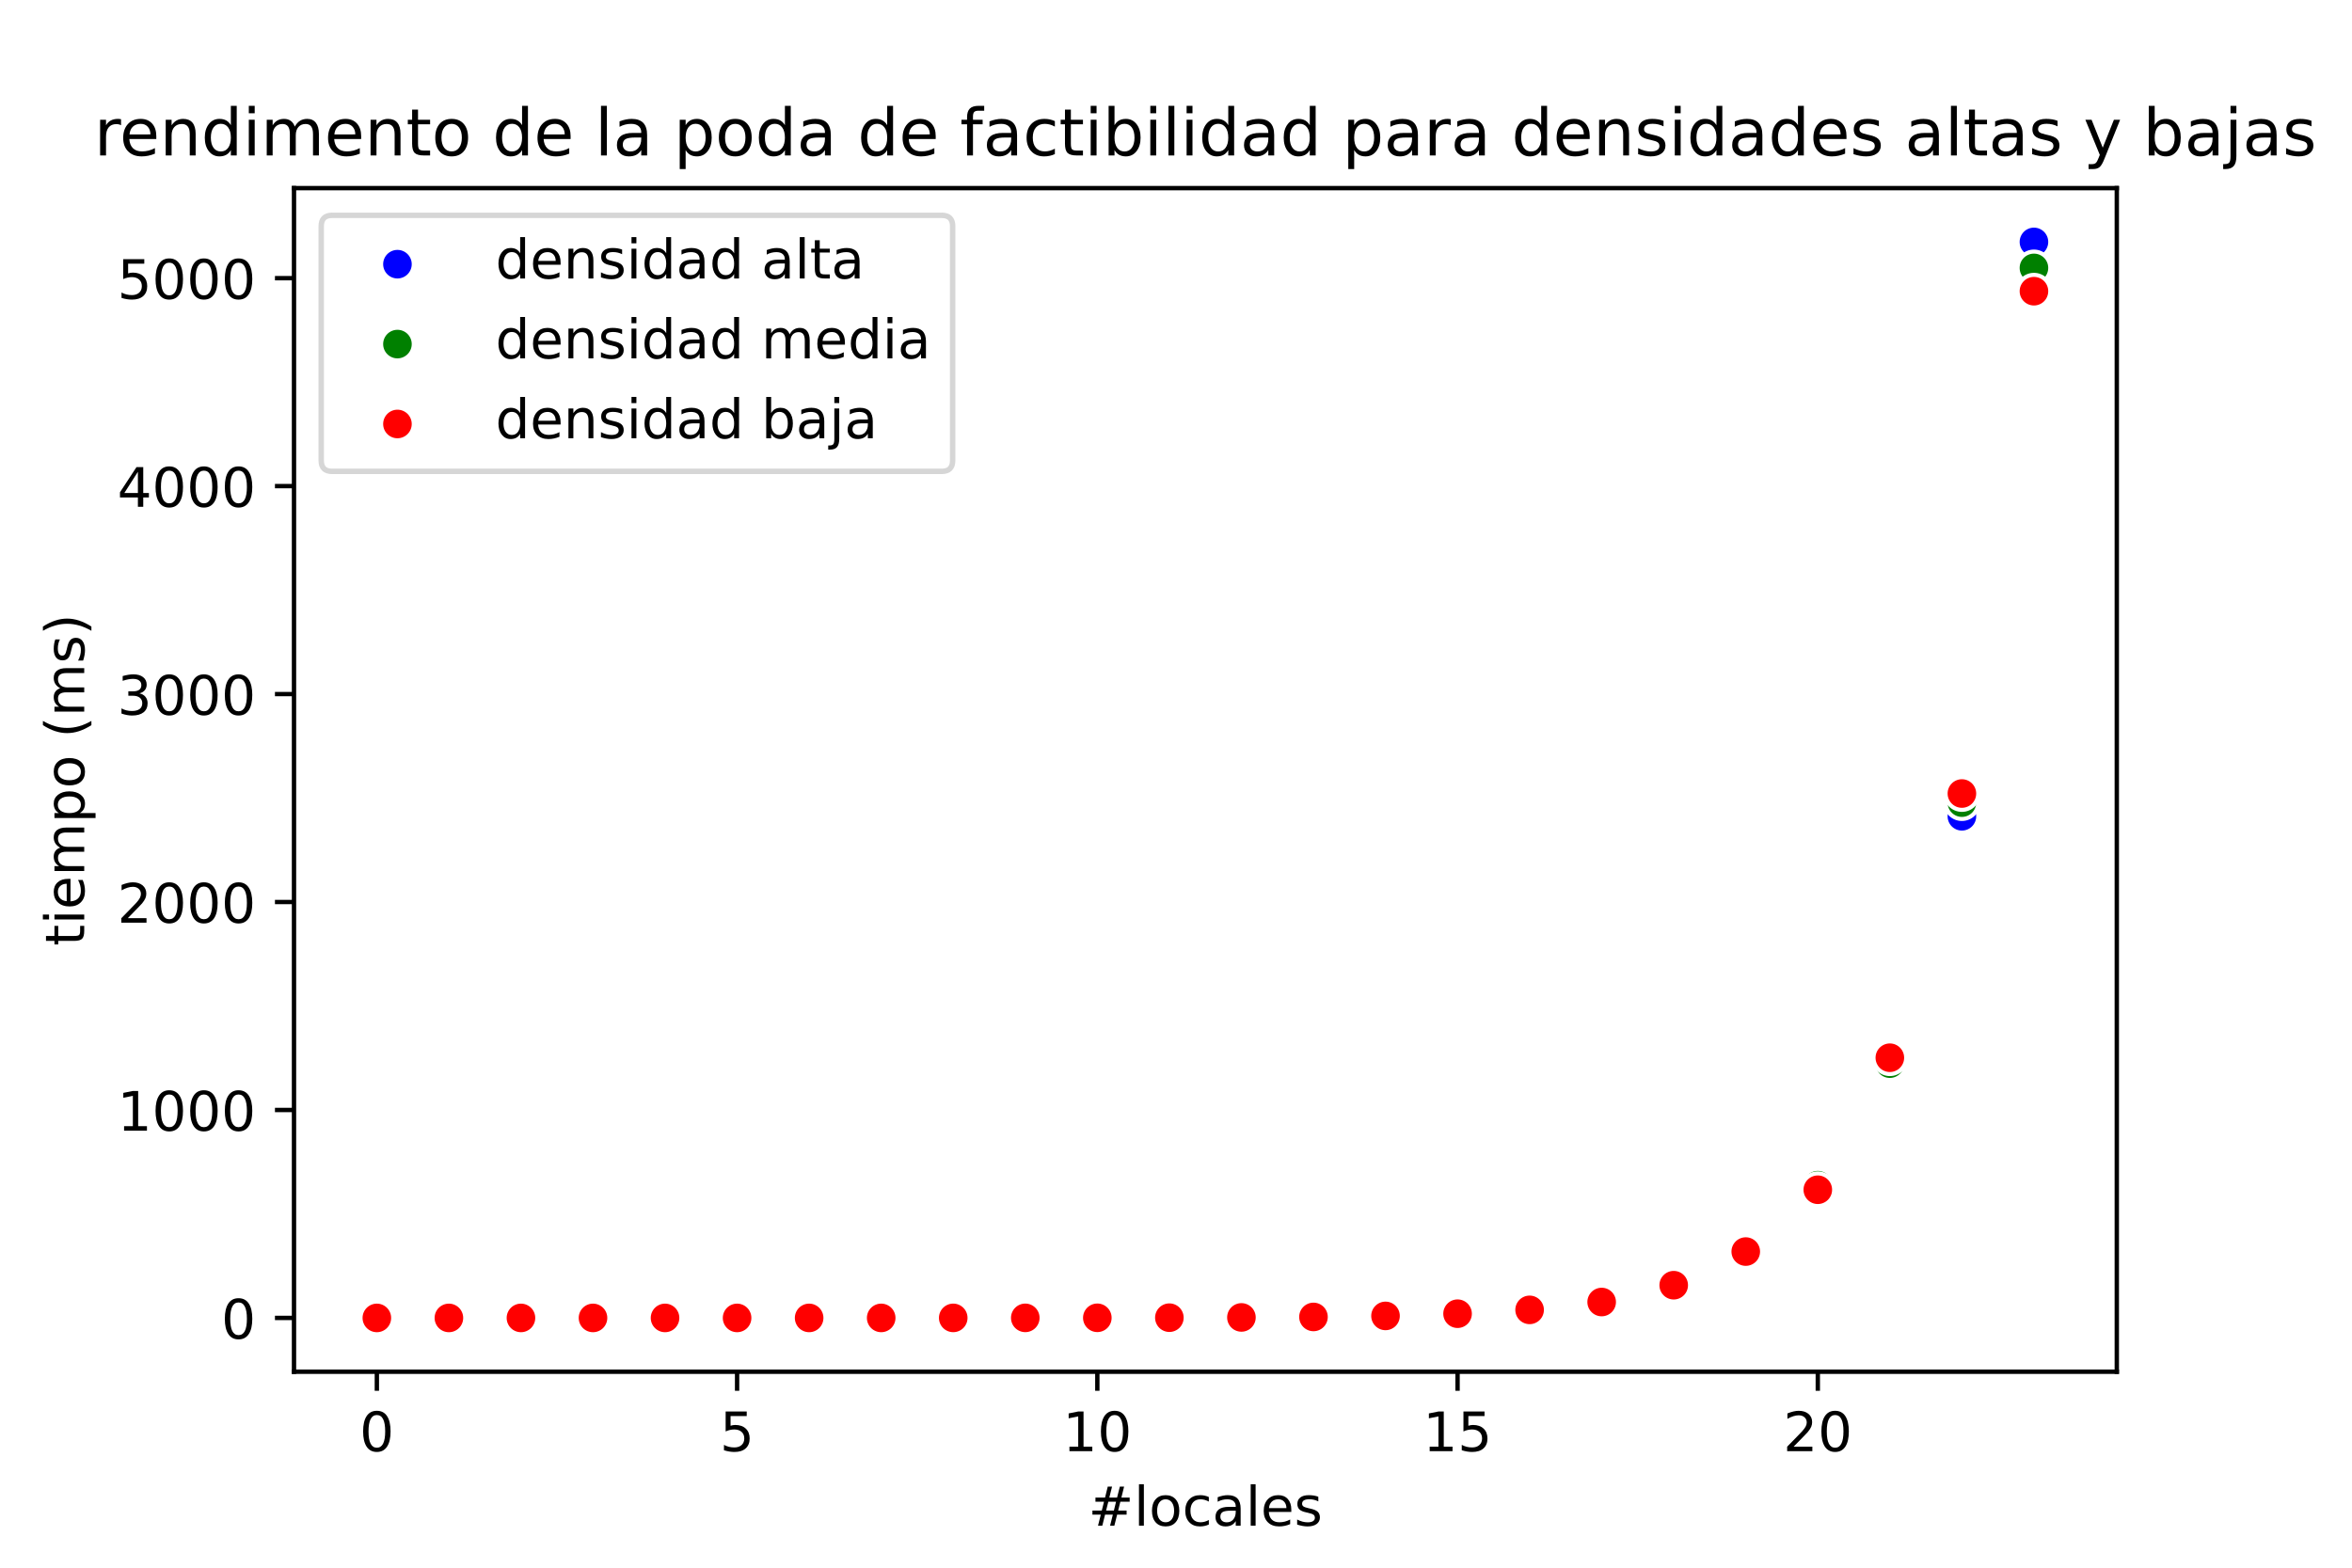 <?xml version="1.0" encoding="utf-8" standalone="no"?>
<!DOCTYPE svg PUBLIC "-//W3C//DTD SVG 1.1//EN"
  "http://www.w3.org/Graphics/SVG/1.1/DTD/svg11.dtd">
<!-- Created with matplotlib (https://matplotlib.org/) -->
<svg height="288pt" version="1.1" viewBox="0 0 432 288" width="432pt" xmlns="http://www.w3.org/2000/svg" xmlns:xlink="http://www.w3.org/1999/xlink">
 <defs>
  <style type="text/css">
*{stroke-linecap:butt;stroke-linejoin:round;}
  </style>
 </defs>
 <g id="figure_1">
  <g id="patch_1">
   <path d="M 0 288 
L 432 288 
L 432 0 
L 0 0 
z
" style="fill:#ffffff;"/>
  </g>
  <g id="axes_1">
   <g id="patch_2">
    <path d="M 54 252 
L 388.8 252 
L 388.8 34.56 
L 54 34.56 
z
" style="fill:#ffffff;"/>
   </g>
   <g id="PathCollection_1">
    <defs>
     <path d="M 0 3 
C 0.796 3 1.559 2.684 2.121 2.121 
C 2.684 1.559 3 0.796 3 0 
C 3 -0.796 2.684 -1.559 2.121 -2.121 
C 1.559 -2.684 0.796 -3 0 -3 
C -0.796 -3 -1.559 -2.684 -2.121 -2.121 
C -2.684 -1.559 -3 -0.796 -3 0 
C -3 0.796 -2.684 1.559 -2.121 2.121 
C -1.559 2.684 -0.796 3 0 3 
z
" id="mb519045b6a" style="stroke:#ffffff;stroke-width:0.75;"/>
    </defs>
    <g clip-path="url(#p98c4ad6a06)">
     <use style="fill:#0000ff;stroke:#ffffff;stroke-width:0.75;" x="69.218" xlink:href="#mb519045b6a" y="242.116"/>
     <use style="fill:#0000ff;stroke:#ffffff;stroke-width:0.75;" x="82.451" xlink:href="#mb519045b6a" y="242.116"/>
     <use style="fill:#0000ff;stroke:#ffffff;stroke-width:0.75;" x="95.685" xlink:href="#mb519045b6a" y="242.116"/>
     <use style="fill:#0000ff;stroke:#ffffff;stroke-width:0.75;" x="108.918" xlink:href="#mb519045b6a" y="242.116"/>
     <use style="fill:#0000ff;stroke:#ffffff;stroke-width:0.75;" x="122.151" xlink:href="#mb519045b6a" y="242.116"/>
     <use style="fill:#0000ff;stroke:#ffffff;stroke-width:0.75;" x="135.384" xlink:href="#mb519045b6a" y="242.116"/>
     <use style="fill:#0000ff;stroke:#ffffff;stroke-width:0.75;" x="148.617" xlink:href="#mb519045b6a" y="242.115"/>
     <use style="fill:#0000ff;stroke:#ffffff;stroke-width:0.75;" x="161.851" xlink:href="#mb519045b6a" y="242.114"/>
     <use style="fill:#0000ff;stroke:#ffffff;stroke-width:0.75;" x="175.084" xlink:href="#mb519045b6a" y="242.111"/>
     <use style="fill:#0000ff;stroke:#ffffff;stroke-width:0.75;" x="188.317" xlink:href="#mb519045b6a" y="242.105"/>
     <use style="fill:#0000ff;stroke:#ffffff;stroke-width:0.75;" x="201.55" xlink:href="#mb519045b6a" y="242.094"/>
     <use style="fill:#0000ff;stroke:#ffffff;stroke-width:0.75;" x="214.783" xlink:href="#mb519045b6a" y="242.07"/>
     <use style="fill:#0000ff;stroke:#ffffff;stroke-width:0.75;" x="228.017" xlink:href="#mb519045b6a" y="242.023"/>
     <use style="fill:#0000ff;stroke:#ffffff;stroke-width:0.75;" x="241.25" xlink:href="#mb519045b6a" y="241.941"/>
     <use style="fill:#0000ff;stroke:#ffffff;stroke-width:0.75;" x="254.483" xlink:href="#mb519045b6a" y="241.751"/>
     <use style="fill:#0000ff;stroke:#ffffff;stroke-width:0.75;" x="267.716" xlink:href="#mb519045b6a" y="241.386"/>
     <use style="fill:#0000ff;stroke:#ffffff;stroke-width:0.75;" x="280.949" xlink:href="#mb519045b6a" y="240.649"/>
     <use style="fill:#0000ff;stroke:#ffffff;stroke-width:0.75;" x="294.183" xlink:href="#mb519045b6a" y="239.166"/>
     <use style="fill:#0000ff;stroke:#ffffff;stroke-width:0.75;" x="307.416" xlink:href="#mb519045b6a" y="236.181"/>
     <use style="fill:#0000ff;stroke:#ffffff;stroke-width:0.75;" x="320.649" xlink:href="#mb519045b6a" y="230.289"/>
     <use style="fill:#0000ff;stroke:#ffffff;stroke-width:0.75;" x="333.882" xlink:href="#mb519045b6a" y="218.135"/>
     <use style="fill:#0000ff;stroke:#ffffff;stroke-width:0.75;" x="347.115" xlink:href="#mb519045b6a" y="194.925"/>
     <use style="fill:#0000ff;stroke:#ffffff;stroke-width:0.75;" x="360.349" xlink:href="#mb519045b6a" y="149.962"/>
     <use style="fill:#0000ff;stroke:#ffffff;stroke-width:0.75;" x="373.582" xlink:href="#mb519045b6a" y="44.444"/>
    </g>
   </g>
   <g id="PathCollection_2">
    <defs>
     <path d="M 0 3 
C 0.796 3 1.559 2.684 2.121 2.121 
C 2.684 1.559 3 0.796 3 0 
C 3 -0.796 2.684 -1.559 2.121 -2.121 
C 1.559 -2.684 0.796 -3 0 -3 
C -0.796 -3 -1.559 -2.684 -2.121 -2.121 
C -2.684 -1.559 -3 -0.796 -3 0 
C -3 0.796 -2.684 1.559 -2.121 2.121 
C -1.559 2.684 -0.796 3 0 3 
z
" id="m7c584791ee" style="stroke:#ffffff;stroke-width:0.75;"/>
    </defs>
    <g clip-path="url(#p98c4ad6a06)">
     <use style="fill:#008000;stroke:#ffffff;stroke-width:0.75;" x="69.218" xlink:href="#m7c584791ee" y="242.116"/>
     <use style="fill:#008000;stroke:#ffffff;stroke-width:0.75;" x="82.451" xlink:href="#m7c584791ee" y="242.116"/>
     <use style="fill:#008000;stroke:#ffffff;stroke-width:0.75;" x="95.685" xlink:href="#m7c584791ee" y="242.116"/>
     <use style="fill:#008000;stroke:#ffffff;stroke-width:0.75;" x="108.918" xlink:href="#m7c584791ee" y="242.116"/>
     <use style="fill:#008000;stroke:#ffffff;stroke-width:0.75;" x="122.151" xlink:href="#m7c584791ee" y="242.116"/>
     <use style="fill:#008000;stroke:#ffffff;stroke-width:0.75;" x="135.384" xlink:href="#m7c584791ee" y="242.116"/>
     <use style="fill:#008000;stroke:#ffffff;stroke-width:0.75;" x="148.617" xlink:href="#m7c584791ee" y="242.115"/>
     <use style="fill:#008000;stroke:#ffffff;stroke-width:0.75;" x="161.851" xlink:href="#m7c584791ee" y="242.113"/>
     <use style="fill:#008000;stroke:#ffffff;stroke-width:0.75;" x="175.084" xlink:href="#m7c584791ee" y="242.11"/>
     <use style="fill:#008000;stroke:#ffffff;stroke-width:0.75;" x="188.317" xlink:href="#m7c584791ee" y="242.105"/>
     <use style="fill:#008000;stroke:#ffffff;stroke-width:0.75;" x="201.55" xlink:href="#m7c584791ee" y="242.094"/>
     <use style="fill:#008000;stroke:#ffffff;stroke-width:0.75;" x="214.783" xlink:href="#m7c584791ee" y="242.071"/>
     <use style="fill:#008000;stroke:#ffffff;stroke-width:0.75;" x="228.017" xlink:href="#m7c584791ee" y="242.028"/>
     <use style="fill:#008000;stroke:#ffffff;stroke-width:0.75;" x="241.25" xlink:href="#m7c584791ee" y="241.936"/>
     <use style="fill:#008000;stroke:#ffffff;stroke-width:0.75;" x="254.483" xlink:href="#m7c584791ee" y="241.759"/>
     <use style="fill:#008000;stroke:#ffffff;stroke-width:0.75;" x="267.716" xlink:href="#m7c584791ee" y="241.404"/>
     <use style="fill:#008000;stroke:#ffffff;stroke-width:0.75;" x="280.949" xlink:href="#m7c584791ee" y="240.678"/>
     <use style="fill:#008000;stroke:#ffffff;stroke-width:0.75;" x="294.183" xlink:href="#m7c584791ee" y="239.247"/>
     <use style="fill:#008000;stroke:#ffffff;stroke-width:0.75;" x="307.416" xlink:href="#m7c584791ee" y="236.254"/>
     <use style="fill:#008000;stroke:#ffffff;stroke-width:0.75;" x="320.649" xlink:href="#m7c584791ee" y="229.731"/>
     <use style="fill:#008000;stroke:#ffffff;stroke-width:0.75;" x="333.882" xlink:href="#m7c584791ee" y="217.733"/>
     <use style="fill:#008000;stroke:#ffffff;stroke-width:0.75;" x="347.115" xlink:href="#m7c584791ee" y="195.405"/>
     <use style="fill:#008000;stroke:#ffffff;stroke-width:0.75;" x="360.349" xlink:href="#m7c584791ee" y="147.45"/>
     <use style="fill:#008000;stroke:#ffffff;stroke-width:0.75;" x="373.582" xlink:href="#m7c584791ee" y="49.219"/>
    </g>
   </g>
   <g id="PathCollection_3">
    <defs>
     <path d="M 0 3 
C 0.796 3 1.559 2.684 2.121 2.121 
C 2.684 1.559 3 0.796 3 0 
C 3 -0.796 2.684 -1.559 2.121 -2.121 
C 1.559 -2.684 0.796 -3 0 -3 
C -0.796 -3 -1.559 -2.684 -2.121 -2.121 
C -2.684 -1.559 -3 -0.796 -3 0 
C -3 0.796 -2.684 1.559 -2.121 2.121 
C -1.559 2.684 -0.796 3 0 3 
z
" id="m108bc89cac" style="stroke:#ffffff;stroke-width:0.75;"/>
    </defs>
    <g clip-path="url(#p98c4ad6a06)">
     <use style="fill:#ff0000;stroke:#ffffff;stroke-width:0.75;" x="69.218" xlink:href="#m108bc89cac" y="242.116"/>
     <use style="fill:#ff0000;stroke:#ffffff;stroke-width:0.75;" x="82.451" xlink:href="#m108bc89cac" y="242.116"/>
     <use style="fill:#ff0000;stroke:#ffffff;stroke-width:0.75;" x="95.685" xlink:href="#m108bc89cac" y="242.116"/>
     <use style="fill:#ff0000;stroke:#ffffff;stroke-width:0.75;" x="108.918" xlink:href="#m108bc89cac" y="242.116"/>
     <use style="fill:#ff0000;stroke:#ffffff;stroke-width:0.75;" x="122.151" xlink:href="#m108bc89cac" y="242.116"/>
     <use style="fill:#ff0000;stroke:#ffffff;stroke-width:0.75;" x="135.384" xlink:href="#m108bc89cac" y="242.116"/>
     <use style="fill:#ff0000;stroke:#ffffff;stroke-width:0.75;" x="148.617" xlink:href="#m108bc89cac" y="242.115"/>
     <use style="fill:#ff0000;stroke:#ffffff;stroke-width:0.75;" x="161.851" xlink:href="#m108bc89cac" y="242.114"/>
     <use style="fill:#ff0000;stroke:#ffffff;stroke-width:0.75;" x="175.084" xlink:href="#m108bc89cac" y="242.11"/>
     <use style="fill:#ff0000;stroke:#ffffff;stroke-width:0.75;" x="188.317" xlink:href="#m108bc89cac" y="242.105"/>
     <use style="fill:#ff0000;stroke:#ffffff;stroke-width:0.75;" x="201.55" xlink:href="#m108bc89cac" y="242.094"/>
     <use style="fill:#ff0000;stroke:#ffffff;stroke-width:0.75;" x="214.783" xlink:href="#m108bc89cac" y="242.072"/>
     <use style="fill:#ff0000;stroke:#ffffff;stroke-width:0.75;" x="228.017" xlink:href="#m108bc89cac" y="242.025"/>
     <use style="fill:#ff0000;stroke:#ffffff;stroke-width:0.75;" x="241.25" xlink:href="#m108bc89cac" y="241.935"/>
     <use style="fill:#ff0000;stroke:#ffffff;stroke-width:0.75;" x="254.483" xlink:href="#m108bc89cac" y="241.746"/>
     <use style="fill:#ff0000;stroke:#ffffff;stroke-width:0.75;" x="267.716" xlink:href="#m108bc89cac" y="241.341"/>
     <use style="fill:#ff0000;stroke:#ffffff;stroke-width:0.75;" x="280.949" xlink:href="#m108bc89cac" y="240.637"/>
     <use style="fill:#ff0000;stroke:#ffffff;stroke-width:0.75;" x="294.183" xlink:href="#m108bc89cac" y="239.195"/>
     <use style="fill:#ff0000;stroke:#ffffff;stroke-width:0.75;" x="307.416" xlink:href="#m108bc89cac" y="236.105"/>
     <use style="fill:#ff0000;stroke:#ffffff;stroke-width:0.75;" x="320.649" xlink:href="#m108bc89cac" y="229.926"/>
     <use style="fill:#ff0000;stroke:#ffffff;stroke-width:0.75;" x="333.882" xlink:href="#m108bc89cac" y="218.569"/>
     <use style="fill:#ff0000;stroke:#ffffff;stroke-width:0.75;" x="347.115" xlink:href="#m108bc89cac" y="194.315"/>
     <use style="fill:#ff0000;stroke:#ffffff;stroke-width:0.75;" x="360.349" xlink:href="#m108bc89cac" y="145.778"/>
     <use style="fill:#ff0000;stroke:#ffffff;stroke-width:0.75;" x="373.582" xlink:href="#m108bc89cac" y="53.496"/>
    </g>
   </g>
   <g id="matplotlib.axis_1">
    <g id="xtick_1">
     <g id="line2d_1">
      <defs>
       <path d="M 0 0 
L 0 3.5 
" id="m70330a88df" style="stroke:#000000;stroke-width:0.8;"/>
      </defs>
      <g>
       <use style="stroke:#000000;stroke-width:0.8;" x="69.218" xlink:href="#m70330a88df" y="252"/>
      </g>
     </g>
     <g id="text_1">
      <!-- 0 -->
      <defs>
       <path d="M 31.781 66.406 
Q 24.172 66.406 20.328 58.906 
Q 16.5 51.422 16.5 36.375 
Q 16.5 21.391 20.328 13.891 
Q 24.172 6.391 31.781 6.391 
Q 39.453 6.391 43.281 13.891 
Q 47.125 21.391 47.125 36.375 
Q 47.125 51.422 43.281 58.906 
Q 39.453 66.406 31.781 66.406 
z
M 31.781 74.219 
Q 44.047 74.219 50.516 64.516 
Q 56.984 54.828 56.984 36.375 
Q 56.984 17.969 50.516 8.266 
Q 44.047 -1.422 31.781 -1.422 
Q 19.531 -1.422 13.062 8.266 
Q 6.594 17.969 6.594 36.375 
Q 6.594 54.828 13.062 64.516 
Q 19.531 74.219 31.781 74.219 
z
" id="DejaVuSans-48"/>
      </defs>
      <g transform="translate(66.037 266.598)scale(0.1 -0.1)">
       <use xlink:href="#DejaVuSans-48"/>
      </g>
     </g>
    </g>
    <g id="xtick_2">
     <g id="line2d_2">
      <g>
       <use style="stroke:#000000;stroke-width:0.8;" x="135.384" xlink:href="#m70330a88df" y="252"/>
      </g>
     </g>
     <g id="text_2">
      <!-- 5 -->
      <defs>
       <path d="M 10.797 72.906 
L 49.516 72.906 
L 49.516 64.594 
L 19.828 64.594 
L 19.828 46.734 
Q 21.969 47.469 24.109 47.828 
Q 26.266 48.188 28.422 48.188 
Q 40.625 48.188 47.75 41.5 
Q 54.891 34.812 54.891 23.391 
Q 54.891 11.625 47.562 5.094 
Q 40.234 -1.422 26.906 -1.422 
Q 22.312 -1.422 17.547 -0.641 
Q 12.797 0.141 7.719 1.703 
L 7.719 11.625 
Q 12.109 9.234 16.797 8.062 
Q 21.484 6.891 26.703 6.891 
Q 35.156 6.891 40.078 11.328 
Q 45.016 15.766 45.016 23.391 
Q 45.016 31 40.078 35.438 
Q 35.156 39.891 26.703 39.891 
Q 22.75 39.891 18.812 39.016 
Q 14.891 38.141 10.797 36.281 
z
" id="DejaVuSans-53"/>
      </defs>
      <g transform="translate(132.203 266.598)scale(0.1 -0.1)">
       <use xlink:href="#DejaVuSans-53"/>
      </g>
     </g>
    </g>
    <g id="xtick_3">
     <g id="line2d_3">
      <g>
       <use style="stroke:#000000;stroke-width:0.8;" x="201.55" xlink:href="#m70330a88df" y="252"/>
      </g>
     </g>
     <g id="text_3">
      <!-- 10 -->
      <defs>
       <path d="M 12.406 8.297 
L 28.516 8.297 
L 28.516 63.922 
L 10.984 60.406 
L 10.984 69.391 
L 28.422 72.906 
L 38.281 72.906 
L 38.281 8.297 
L 54.391 8.297 
L 54.391 0 
L 12.406 0 
z
" id="DejaVuSans-49"/>
      </defs>
      <g transform="translate(195.188 266.598)scale(0.1 -0.1)">
       <use xlink:href="#DejaVuSans-49"/>
       <use x="63.623" xlink:href="#DejaVuSans-48"/>
      </g>
     </g>
    </g>
    <g id="xtick_4">
     <g id="line2d_4">
      <g>
       <use style="stroke:#000000;stroke-width:0.8;" x="267.716" xlink:href="#m70330a88df" y="252"/>
      </g>
     </g>
     <g id="text_4">
      <!-- 15 -->
      <g transform="translate(261.354 266.598)scale(0.1 -0.1)">
       <use xlink:href="#DejaVuSans-49"/>
       <use x="63.623" xlink:href="#DejaVuSans-53"/>
      </g>
     </g>
    </g>
    <g id="xtick_5">
     <g id="line2d_5">
      <g>
       <use style="stroke:#000000;stroke-width:0.8;" x="333.882" xlink:href="#m70330a88df" y="252"/>
      </g>
     </g>
     <g id="text_5">
      <!-- 20 -->
      <defs>
       <path d="M 19.188 8.297 
L 53.609 8.297 
L 53.609 0 
L 7.328 0 
L 7.328 8.297 
Q 12.938 14.109 22.625 23.891 
Q 32.328 33.688 34.812 36.531 
Q 39.547 41.844 41.422 45.531 
Q 43.312 49.219 43.312 52.781 
Q 43.312 58.594 39.234 62.25 
Q 35.156 65.922 28.609 65.922 
Q 23.969 65.922 18.812 64.312 
Q 13.672 62.703 7.812 59.422 
L 7.812 69.391 
Q 13.766 71.781 18.938 73 
Q 24.125 74.219 28.422 74.219 
Q 39.75 74.219 46.484 68.547 
Q 53.219 62.891 53.219 53.422 
Q 53.219 48.922 51.531 44.891 
Q 49.859 40.875 45.406 35.406 
Q 44.188 33.984 37.641 27.219 
Q 31.109 20.453 19.188 8.297 
z
" id="DejaVuSans-50"/>
      </defs>
      <g transform="translate(327.52 266.598)scale(0.1 -0.1)">
       <use xlink:href="#DejaVuSans-50"/>
       <use x="63.623" xlink:href="#DejaVuSans-48"/>
      </g>
     </g>
    </g>
    <g id="text_6">
     <!-- #locales -->
     <defs>
      <path d="M 51.125 44 
L 36.922 44 
L 32.812 27.688 
L 47.125 27.688 
z
M 43.797 71.781 
L 38.719 51.516 
L 52.984 51.516 
L 58.109 71.781 
L 65.922 71.781 
L 60.891 51.516 
L 76.125 51.516 
L 76.125 44 
L 58.984 44 
L 54.984 27.688 
L 70.516 27.688 
L 70.516 20.219 
L 53.078 20.219 
L 48 0 
L 40.188 0 
L 45.219 20.219 
L 30.906 20.219 
L 25.875 0 
L 18.016 0 
L 23.094 20.219 
L 7.719 20.219 
L 7.719 27.688 
L 24.906 27.688 
L 29 44 
L 13.281 44 
L 13.281 51.516 
L 30.906 51.516 
L 35.891 71.781 
z
" id="DejaVuSans-35"/>
      <path d="M 9.422 75.984 
L 18.406 75.984 
L 18.406 0 
L 9.422 0 
z
" id="DejaVuSans-108"/>
      <path d="M 30.609 48.391 
Q 23.391 48.391 19.188 42.75 
Q 14.984 37.109 14.984 27.297 
Q 14.984 17.484 19.156 11.844 
Q 23.344 6.203 30.609 6.203 
Q 37.797 6.203 41.984 11.859 
Q 46.188 17.531 46.188 27.297 
Q 46.188 37.016 41.984 42.703 
Q 37.797 48.391 30.609 48.391 
z
M 30.609 56 
Q 42.328 56 49.016 48.375 
Q 55.719 40.766 55.719 27.297 
Q 55.719 13.875 49.016 6.219 
Q 42.328 -1.422 30.609 -1.422 
Q 18.844 -1.422 12.172 6.219 
Q 5.516 13.875 5.516 27.297 
Q 5.516 40.766 12.172 48.375 
Q 18.844 56 30.609 56 
z
" id="DejaVuSans-111"/>
      <path d="M 48.781 52.594 
L 48.781 44.188 
Q 44.969 46.297 41.141 47.344 
Q 37.312 48.391 33.406 48.391 
Q 24.656 48.391 19.812 42.844 
Q 14.984 37.312 14.984 27.297 
Q 14.984 17.281 19.812 11.734 
Q 24.656 6.203 33.406 6.203 
Q 37.312 6.203 41.141 7.25 
Q 44.969 8.297 48.781 10.406 
L 48.781 2.094 
Q 45.016 0.344 40.984 -0.531 
Q 36.969 -1.422 32.422 -1.422 
Q 20.062 -1.422 12.781 6.344 
Q 5.516 14.109 5.516 27.297 
Q 5.516 40.672 12.859 48.328 
Q 20.219 56 33.016 56 
Q 37.156 56 41.109 55.141 
Q 45.062 54.297 48.781 52.594 
z
" id="DejaVuSans-99"/>
      <path d="M 34.281 27.484 
Q 23.391 27.484 19.188 25 
Q 14.984 22.516 14.984 16.5 
Q 14.984 11.719 18.141 8.906 
Q 21.297 6.109 26.703 6.109 
Q 34.188 6.109 38.703 11.406 
Q 43.219 16.703 43.219 25.484 
L 43.219 27.484 
z
M 52.203 31.203 
L 52.203 0 
L 43.219 0 
L 43.219 8.297 
Q 40.141 3.328 35.547 0.953 
Q 30.953 -1.422 24.312 -1.422 
Q 15.922 -1.422 10.953 3.297 
Q 6 8.016 6 15.922 
Q 6 25.141 12.172 29.828 
Q 18.359 34.516 30.609 34.516 
L 43.219 34.516 
L 43.219 35.406 
Q 43.219 41.609 39.141 45 
Q 35.062 48.391 27.688 48.391 
Q 23 48.391 18.547 47.266 
Q 14.109 46.141 10.016 43.891 
L 10.016 52.203 
Q 14.938 54.109 19.578 55.047 
Q 24.219 56 28.609 56 
Q 40.484 56 46.344 49.844 
Q 52.203 43.703 52.203 31.203 
z
" id="DejaVuSans-97"/>
      <path d="M 56.203 29.594 
L 56.203 25.203 
L 14.891 25.203 
Q 15.484 15.922 20.484 11.062 
Q 25.484 6.203 34.422 6.203 
Q 39.594 6.203 44.453 7.469 
Q 49.312 8.734 54.109 11.281 
L 54.109 2.781 
Q 49.266 0.734 44.188 -0.344 
Q 39.109 -1.422 33.891 -1.422 
Q 20.797 -1.422 13.156 6.188 
Q 5.516 13.812 5.516 26.812 
Q 5.516 40.234 12.766 48.109 
Q 20.016 56 32.328 56 
Q 43.359 56 49.781 48.891 
Q 56.203 41.797 56.203 29.594 
z
M 47.219 32.234 
Q 47.125 39.594 43.094 43.984 
Q 39.062 48.391 32.422 48.391 
Q 24.906 48.391 20.391 44.141 
Q 15.875 39.891 15.188 32.172 
z
" id="DejaVuSans-101"/>
      <path d="M 44.281 53.078 
L 44.281 44.578 
Q 40.484 46.531 36.375 47.5 
Q 32.281 48.484 27.875 48.484 
Q 21.188 48.484 17.844 46.438 
Q 14.5 44.391 14.5 40.281 
Q 14.5 37.156 16.891 35.375 
Q 19.281 33.594 26.516 31.984 
L 29.594 31.297 
Q 39.156 29.25 43.188 25.516 
Q 47.219 21.781 47.219 15.094 
Q 47.219 7.469 41.188 3.016 
Q 35.156 -1.422 24.609 -1.422 
Q 20.219 -1.422 15.453 -0.562 
Q 10.688 0.297 5.422 2 
L 5.422 11.281 
Q 10.406 8.688 15.234 7.391 
Q 20.062 6.109 24.812 6.109 
Q 31.156 6.109 34.562 8.281 
Q 37.984 10.453 37.984 14.406 
Q 37.984 18.062 35.516 20.016 
Q 33.062 21.969 24.703 23.781 
L 21.578 24.516 
Q 13.234 26.266 9.516 29.906 
Q 5.812 33.547 5.812 39.891 
Q 5.812 47.609 11.281 51.797 
Q 16.75 56 26.812 56 
Q 31.781 56 36.172 55.266 
Q 40.578 54.547 44.281 53.078 
z
" id="DejaVuSans-115"/>
     </defs>
     <g transform="translate(199.878 280.277)scale(0.1 -0.1)">
      <use xlink:href="#DejaVuSans-35"/>
      <use x="83.789" xlink:href="#DejaVuSans-108"/>
      <use x="111.572" xlink:href="#DejaVuSans-111"/>
      <use x="172.754" xlink:href="#DejaVuSans-99"/>
      <use x="227.734" xlink:href="#DejaVuSans-97"/>
      <use x="289.014" xlink:href="#DejaVuSans-108"/>
      <use x="316.797" xlink:href="#DejaVuSans-101"/>
      <use x="378.32" xlink:href="#DejaVuSans-115"/>
     </g>
    </g>
   </g>
   <g id="matplotlib.axis_2">
    <g id="ytick_1">
     <g id="line2d_6">
      <defs>
       <path d="M 0 0 
L -3.5 0 
" id="mec4a9fe9b1" style="stroke:#000000;stroke-width:0.8;"/>
      </defs>
      <g>
       <use style="stroke:#000000;stroke-width:0.8;" x="54" xlink:href="#mec4a9fe9b1" y="242.116"/>
      </g>
     </g>
     <g id="text_7">
      <!-- 0 -->
      <g transform="translate(40.638 245.916)scale(0.1 -0.1)">
       <use xlink:href="#DejaVuSans-48"/>
      </g>
     </g>
    </g>
    <g id="ytick_2">
     <g id="line2d_7">
      <g>
       <use style="stroke:#000000;stroke-width:0.8;" x="54" xlink:href="#mec4a9fe9b1" y="203.913"/>
      </g>
     </g>
     <g id="text_8">
      <!-- 1000 -->
      <g transform="translate(21.55 207.713)scale(0.1 -0.1)">
       <use xlink:href="#DejaVuSans-49"/>
       <use x="63.623" xlink:href="#DejaVuSans-48"/>
       <use x="127.246" xlink:href="#DejaVuSans-48"/>
       <use x="190.869" xlink:href="#DejaVuSans-48"/>
      </g>
     </g>
    </g>
    <g id="ytick_3">
     <g id="line2d_8">
      <g>
       <use style="stroke:#000000;stroke-width:0.8;" x="54" xlink:href="#mec4a9fe9b1" y="165.71"/>
      </g>
     </g>
     <g id="text_9">
      <!-- 2000 -->
      <g transform="translate(21.55 169.51)scale(0.1 -0.1)">
       <use xlink:href="#DejaVuSans-50"/>
       <use x="63.623" xlink:href="#DejaVuSans-48"/>
       <use x="127.246" xlink:href="#DejaVuSans-48"/>
       <use x="190.869" xlink:href="#DejaVuSans-48"/>
      </g>
     </g>
    </g>
    <g id="ytick_4">
     <g id="line2d_9">
      <g>
       <use style="stroke:#000000;stroke-width:0.8;" x="54" xlink:href="#mec4a9fe9b1" y="127.507"/>
      </g>
     </g>
     <g id="text_10">
      <!-- 3000 -->
      <defs>
       <path d="M 40.578 39.312 
Q 47.656 37.797 51.625 33 
Q 55.609 28.219 55.609 21.188 
Q 55.609 10.406 48.188 4.484 
Q 40.766 -1.422 27.094 -1.422 
Q 22.516 -1.422 17.656 -0.516 
Q 12.797 0.391 7.625 2.203 
L 7.625 11.719 
Q 11.719 9.328 16.594 8.109 
Q 21.484 6.891 26.812 6.891 
Q 36.078 6.891 40.938 10.547 
Q 45.797 14.203 45.797 21.188 
Q 45.797 27.641 41.281 31.266 
Q 36.766 34.906 28.719 34.906 
L 20.219 34.906 
L 20.219 43.016 
L 29.109 43.016 
Q 36.375 43.016 40.234 45.922 
Q 44.094 48.828 44.094 54.297 
Q 44.094 59.906 40.109 62.906 
Q 36.141 65.922 28.719 65.922 
Q 24.656 65.922 20.016 65.031 
Q 15.375 64.156 9.812 62.312 
L 9.812 71.094 
Q 15.438 72.656 20.344 73.438 
Q 25.25 74.219 29.594 74.219 
Q 40.828 74.219 47.359 69.109 
Q 53.906 64.016 53.906 55.328 
Q 53.906 49.266 50.438 45.094 
Q 46.969 40.922 40.578 39.312 
z
" id="DejaVuSans-51"/>
      </defs>
      <g transform="translate(21.55 131.307)scale(0.1 -0.1)">
       <use xlink:href="#DejaVuSans-51"/>
       <use x="63.623" xlink:href="#DejaVuSans-48"/>
       <use x="127.246" xlink:href="#DejaVuSans-48"/>
       <use x="190.869" xlink:href="#DejaVuSans-48"/>
      </g>
     </g>
    </g>
    <g id="ytick_5">
     <g id="line2d_10">
      <g>
       <use style="stroke:#000000;stroke-width:0.8;" x="54" xlink:href="#mec4a9fe9b1" y="89.304"/>
      </g>
     </g>
     <g id="text_11">
      <!-- 4000 -->
      <defs>
       <path d="M 37.797 64.312 
L 12.891 25.391 
L 37.797 25.391 
z
M 35.203 72.906 
L 47.609 72.906 
L 47.609 25.391 
L 58.016 25.391 
L 58.016 17.188 
L 47.609 17.188 
L 47.609 0 
L 37.797 0 
L 37.797 17.188 
L 4.891 17.188 
L 4.891 26.703 
z
" id="DejaVuSans-52"/>
      </defs>
      <g transform="translate(21.55 93.104)scale(0.1 -0.1)">
       <use xlink:href="#DejaVuSans-52"/>
       <use x="63.623" xlink:href="#DejaVuSans-48"/>
       <use x="127.246" xlink:href="#DejaVuSans-48"/>
       <use x="190.869" xlink:href="#DejaVuSans-48"/>
      </g>
     </g>
    </g>
    <g id="ytick_6">
     <g id="line2d_11">
      <g>
       <use style="stroke:#000000;stroke-width:0.8;" x="54" xlink:href="#mec4a9fe9b1" y="51.101"/>
      </g>
     </g>
     <g id="text_12">
      <!-- 5000 -->
      <g transform="translate(21.55 54.9)scale(0.1 -0.1)">
       <use xlink:href="#DejaVuSans-53"/>
       <use x="63.623" xlink:href="#DejaVuSans-48"/>
       <use x="127.246" xlink:href="#DejaVuSans-48"/>
       <use x="190.869" xlink:href="#DejaVuSans-48"/>
      </g>
     </g>
    </g>
    <g id="text_13">
     <!-- tiempo (ms) -->
     <defs>
      <path d="M 18.312 70.219 
L 18.312 54.688 
L 36.812 54.688 
L 36.812 47.703 
L 18.312 47.703 
L 18.312 18.016 
Q 18.312 11.328 20.141 9.422 
Q 21.969 7.516 27.594 7.516 
L 36.812 7.516 
L 36.812 0 
L 27.594 0 
Q 17.188 0 13.234 3.875 
Q 9.281 7.766 9.281 18.016 
L 9.281 47.703 
L 2.688 47.703 
L 2.688 54.688 
L 9.281 54.688 
L 9.281 70.219 
z
" id="DejaVuSans-116"/>
      <path d="M 9.422 54.688 
L 18.406 54.688 
L 18.406 0 
L 9.422 0 
z
M 9.422 75.984 
L 18.406 75.984 
L 18.406 64.594 
L 9.422 64.594 
z
" id="DejaVuSans-105"/>
      <path d="M 52 44.188 
Q 55.375 50.25 60.062 53.125 
Q 64.75 56 71.094 56 
Q 79.641 56 84.281 50.016 
Q 88.922 44.047 88.922 33.016 
L 88.922 0 
L 79.891 0 
L 79.891 32.719 
Q 79.891 40.578 77.094 44.375 
Q 74.312 48.188 68.609 48.188 
Q 61.625 48.188 57.562 43.547 
Q 53.516 38.922 53.516 30.906 
L 53.516 0 
L 44.484 0 
L 44.484 32.719 
Q 44.484 40.625 41.703 44.406 
Q 38.922 48.188 33.109 48.188 
Q 26.219 48.188 22.156 43.531 
Q 18.109 38.875 18.109 30.906 
L 18.109 0 
L 9.078 0 
L 9.078 54.688 
L 18.109 54.688 
L 18.109 46.188 
Q 21.188 51.219 25.484 53.609 
Q 29.781 56 35.688 56 
Q 41.656 56 45.828 52.969 
Q 50 49.953 52 44.188 
z
" id="DejaVuSans-109"/>
      <path d="M 18.109 8.203 
L 18.109 -20.797 
L 9.078 -20.797 
L 9.078 54.688 
L 18.109 54.688 
L 18.109 46.391 
Q 20.953 51.266 25.266 53.625 
Q 29.594 56 35.594 56 
Q 45.562 56 51.781 48.094 
Q 58.016 40.188 58.016 27.297 
Q 58.016 14.406 51.781 6.484 
Q 45.562 -1.422 35.594 -1.422 
Q 29.594 -1.422 25.266 0.953 
Q 20.953 3.328 18.109 8.203 
z
M 48.688 27.297 
Q 48.688 37.203 44.609 42.844 
Q 40.531 48.484 33.406 48.484 
Q 26.266 48.484 22.188 42.844 
Q 18.109 37.203 18.109 27.297 
Q 18.109 17.391 22.188 11.75 
Q 26.266 6.109 33.406 6.109 
Q 40.531 6.109 44.609 11.75 
Q 48.688 17.391 48.688 27.297 
z
" id="DejaVuSans-112"/>
      <path id="DejaVuSans-32"/>
      <path d="M 31 75.875 
Q 24.469 64.656 21.281 53.656 
Q 18.109 42.672 18.109 31.391 
Q 18.109 20.125 21.312 9.062 
Q 24.516 -2 31 -13.188 
L 23.188 -13.188 
Q 15.875 -1.703 12.234 9.375 
Q 8.594 20.453 8.594 31.391 
Q 8.594 42.281 12.203 53.312 
Q 15.828 64.359 23.188 75.875 
z
" id="DejaVuSans-40"/>
      <path d="M 8.016 75.875 
L 15.828 75.875 
Q 23.141 64.359 26.781 53.312 
Q 30.422 42.281 30.422 31.391 
Q 30.422 20.453 26.781 9.375 
Q 23.141 -1.703 15.828 -13.188 
L 8.016 -13.188 
Q 14.5 -2 17.703 9.062 
Q 20.906 20.125 20.906 31.391 
Q 20.906 42.672 17.703 53.656 
Q 14.5 64.656 8.016 75.875 
z
" id="DejaVuSans-41"/>
     </defs>
     <g transform="translate(15.47 173.775)rotate(-90)scale(0.1 -0.1)">
      <use xlink:href="#DejaVuSans-116"/>
      <use x="39.209" xlink:href="#DejaVuSans-105"/>
      <use x="66.992" xlink:href="#DejaVuSans-101"/>
      <use x="128.516" xlink:href="#DejaVuSans-109"/>
      <use x="225.928" xlink:href="#DejaVuSans-112"/>
      <use x="289.404" xlink:href="#DejaVuSans-111"/>
      <use x="350.586" xlink:href="#DejaVuSans-32"/>
      <use x="382.373" xlink:href="#DejaVuSans-40"/>
      <use x="421.387" xlink:href="#DejaVuSans-109"/>
      <use x="518.799" xlink:href="#DejaVuSans-115"/>
      <use x="570.898" xlink:href="#DejaVuSans-41"/>
     </g>
    </g>
   </g>
   <g id="patch_3">
    <path d="M 54 252 
L 54 34.56 
" style="fill:none;stroke:#000000;stroke-linecap:square;stroke-linejoin:miter;stroke-width:0.8;"/>
   </g>
   <g id="patch_4">
    <path d="M 388.8 252 
L 388.8 34.56 
" style="fill:none;stroke:#000000;stroke-linecap:square;stroke-linejoin:miter;stroke-width:0.8;"/>
   </g>
   <g id="patch_5">
    <path d="M 54 252 
L 388.8 252 
" style="fill:none;stroke:#000000;stroke-linecap:square;stroke-linejoin:miter;stroke-width:0.8;"/>
   </g>
   <g id="patch_6">
    <path d="M 54 34.56 
L 388.8 34.56 
" style="fill:none;stroke:#000000;stroke-linecap:square;stroke-linejoin:miter;stroke-width:0.8;"/>
   </g>
   <g id="text_14">
    <!-- rendimento de la poda de factibilidad para densidades altas y bajas -->
    <defs>
     <path d="M 41.109 46.297 
Q 39.594 47.172 37.812 47.578 
Q 36.031 48 33.891 48 
Q 26.266 48 22.188 43.047 
Q 18.109 38.094 18.109 28.812 
L 18.109 0 
L 9.078 0 
L 9.078 54.688 
L 18.109 54.688 
L 18.109 46.188 
Q 20.953 51.172 25.484 53.578 
Q 30.031 56 36.531 56 
Q 37.453 56 38.578 55.875 
Q 39.703 55.766 41.062 55.516 
z
" id="DejaVuSans-114"/>
     <path d="M 54.891 33.016 
L 54.891 0 
L 45.906 0 
L 45.906 32.719 
Q 45.906 40.484 42.875 44.328 
Q 39.844 48.188 33.797 48.188 
Q 26.516 48.188 22.312 43.547 
Q 18.109 38.922 18.109 30.906 
L 18.109 0 
L 9.078 0 
L 9.078 54.688 
L 18.109 54.688 
L 18.109 46.188 
Q 21.344 51.125 25.703 53.562 
Q 30.078 56 35.797 56 
Q 45.219 56 50.047 50.172 
Q 54.891 44.344 54.891 33.016 
z
" id="DejaVuSans-110"/>
     <path d="M 45.406 46.391 
L 45.406 75.984 
L 54.391 75.984 
L 54.391 0 
L 45.406 0 
L 45.406 8.203 
Q 42.578 3.328 38.25 0.953 
Q 33.938 -1.422 27.875 -1.422 
Q 17.969 -1.422 11.734 6.484 
Q 5.516 14.406 5.516 27.297 
Q 5.516 40.188 11.734 48.094 
Q 17.969 56 27.875 56 
Q 33.938 56 38.25 53.625 
Q 42.578 51.266 45.406 46.391 
z
M 14.797 27.297 
Q 14.797 17.391 18.875 11.75 
Q 22.953 6.109 30.078 6.109 
Q 37.203 6.109 41.297 11.75 
Q 45.406 17.391 45.406 27.297 
Q 45.406 37.203 41.297 42.844 
Q 37.203 48.484 30.078 48.484 
Q 22.953 48.484 18.875 42.844 
Q 14.797 37.203 14.797 27.297 
z
" id="DejaVuSans-100"/>
     <path d="M 37.109 75.984 
L 37.109 68.5 
L 28.516 68.5 
Q 23.688 68.5 21.797 66.547 
Q 19.922 64.594 19.922 59.516 
L 19.922 54.688 
L 34.719 54.688 
L 34.719 47.703 
L 19.922 47.703 
L 19.922 0 
L 10.891 0 
L 10.891 47.703 
L 2.297 47.703 
L 2.297 54.688 
L 10.891 54.688 
L 10.891 58.5 
Q 10.891 67.625 15.141 71.797 
Q 19.391 75.984 28.609 75.984 
z
" id="DejaVuSans-102"/>
     <path d="M 48.688 27.297 
Q 48.688 37.203 44.609 42.844 
Q 40.531 48.484 33.406 48.484 
Q 26.266 48.484 22.188 42.844 
Q 18.109 37.203 18.109 27.297 
Q 18.109 17.391 22.188 11.75 
Q 26.266 6.109 33.406 6.109 
Q 40.531 6.109 44.609 11.75 
Q 48.688 17.391 48.688 27.297 
z
M 18.109 46.391 
Q 20.953 51.266 25.266 53.625 
Q 29.594 56 35.594 56 
Q 45.562 56 51.781 48.094 
Q 58.016 40.188 58.016 27.297 
Q 58.016 14.406 51.781 6.484 
Q 45.562 -1.422 35.594 -1.422 
Q 29.594 -1.422 25.266 0.953 
Q 20.953 3.328 18.109 8.203 
L 18.109 0 
L 9.078 0 
L 9.078 75.984 
L 18.109 75.984 
z
" id="DejaVuSans-98"/>
     <path d="M 32.172 -5.078 
Q 28.375 -14.844 24.75 -17.812 
Q 21.141 -20.797 15.094 -20.797 
L 7.906 -20.797 
L 7.906 -13.281 
L 13.188 -13.281 
Q 16.891 -13.281 18.938 -11.516 
Q 21 -9.766 23.484 -3.219 
L 25.094 0.875 
L 2.984 54.688 
L 12.5 54.688 
L 29.594 11.922 
L 46.688 54.688 
L 56.203 54.688 
z
" id="DejaVuSans-121"/>
     <path d="M 9.422 54.688 
L 18.406 54.688 
L 18.406 -0.984 
Q 18.406 -11.422 14.422 -16.109 
Q 10.453 -20.797 1.609 -20.797 
L -1.812 -20.797 
L -1.812 -13.188 
L 0.594 -13.188 
Q 5.719 -13.188 7.562 -10.812 
Q 9.422 -8.453 9.422 -0.984 
z
M 9.422 75.984 
L 18.406 75.984 
L 18.406 64.594 
L 9.422 64.594 
z
" id="DejaVuSans-106"/>
    </defs>
    <g transform="translate(17.301 28.56)scale(0.12 -0.12)">
     <use xlink:href="#DejaVuSans-114"/>
     <use x="38.863" xlink:href="#DejaVuSans-101"/>
     <use x="100.387" xlink:href="#DejaVuSans-110"/>
     <use x="163.766" xlink:href="#DejaVuSans-100"/>
     <use x="227.242" xlink:href="#DejaVuSans-105"/>
     <use x="255.025" xlink:href="#DejaVuSans-109"/>
     <use x="352.438" xlink:href="#DejaVuSans-101"/>
     <use x="413.961" xlink:href="#DejaVuSans-110"/>
     <use x="477.34" xlink:href="#DejaVuSans-116"/>
     <use x="516.549" xlink:href="#DejaVuSans-111"/>
     <use x="577.73" xlink:href="#DejaVuSans-32"/>
     <use x="609.518" xlink:href="#DejaVuSans-100"/>
     <use x="672.994" xlink:href="#DejaVuSans-101"/>
     <use x="734.518" xlink:href="#DejaVuSans-32"/>
     <use x="766.305" xlink:href="#DejaVuSans-108"/>
     <use x="794.088" xlink:href="#DejaVuSans-97"/>
     <use x="855.367" xlink:href="#DejaVuSans-32"/>
     <use x="887.154" xlink:href="#DejaVuSans-112"/>
     <use x="950.631" xlink:href="#DejaVuSans-111"/>
     <use x="1011.812" xlink:href="#DejaVuSans-100"/>
     <use x="1075.289" xlink:href="#DejaVuSans-97"/>
     <use x="1136.568" xlink:href="#DejaVuSans-32"/>
     <use x="1168.355" xlink:href="#DejaVuSans-100"/>
     <use x="1231.832" xlink:href="#DejaVuSans-101"/>
     <use x="1293.355" xlink:href="#DejaVuSans-32"/>
     <use x="1325.143" xlink:href="#DejaVuSans-102"/>
     <use x="1360.348" xlink:href="#DejaVuSans-97"/>
     <use x="1421.627" xlink:href="#DejaVuSans-99"/>
     <use x="1476.607" xlink:href="#DejaVuSans-116"/>
     <use x="1515.816" xlink:href="#DejaVuSans-105"/>
     <use x="1543.6" xlink:href="#DejaVuSans-98"/>
     <use x="1607.076" xlink:href="#DejaVuSans-105"/>
     <use x="1634.859" xlink:href="#DejaVuSans-108"/>
     <use x="1662.643" xlink:href="#DejaVuSans-105"/>
     <use x="1690.426" xlink:href="#DejaVuSans-100"/>
     <use x="1753.902" xlink:href="#DejaVuSans-97"/>
     <use x="1815.182" xlink:href="#DejaVuSans-100"/>
     <use x="1878.658" xlink:href="#DejaVuSans-32"/>
     <use x="1910.445" xlink:href="#DejaVuSans-112"/>
     <use x="1973.922" xlink:href="#DejaVuSans-97"/>
     <use x="2035.201" xlink:href="#DejaVuSans-114"/>
     <use x="2076.314" xlink:href="#DejaVuSans-97"/>
     <use x="2137.594" xlink:href="#DejaVuSans-32"/>
     <use x="2169.381" xlink:href="#DejaVuSans-100"/>
     <use x="2232.857" xlink:href="#DejaVuSans-101"/>
     <use x="2294.381" xlink:href="#DejaVuSans-110"/>
     <use x="2357.76" xlink:href="#DejaVuSans-115"/>
     <use x="2409.859" xlink:href="#DejaVuSans-105"/>
     <use x="2437.643" xlink:href="#DejaVuSans-100"/>
     <use x="2501.119" xlink:href="#DejaVuSans-97"/>
     <use x="2562.398" xlink:href="#DejaVuSans-100"/>
     <use x="2625.875" xlink:href="#DejaVuSans-101"/>
     <use x="2687.398" xlink:href="#DejaVuSans-115"/>
     <use x="2739.498" xlink:href="#DejaVuSans-32"/>
     <use x="2771.285" xlink:href="#DejaVuSans-97"/>
     <use x="2832.564" xlink:href="#DejaVuSans-108"/>
     <use x="2860.348" xlink:href="#DejaVuSans-116"/>
     <use x="2899.557" xlink:href="#DejaVuSans-97"/>
     <use x="2960.836" xlink:href="#DejaVuSans-115"/>
     <use x="3012.936" xlink:href="#DejaVuSans-32"/>
     <use x="3044.723" xlink:href="#DejaVuSans-121"/>
     <use x="3103.902" xlink:href="#DejaVuSans-32"/>
     <use x="3135.689" xlink:href="#DejaVuSans-98"/>
     <use x="3199.166" xlink:href="#DejaVuSans-97"/>
     <use x="3260.445" xlink:href="#DejaVuSans-106"/>
     <use x="3288.229" xlink:href="#DejaVuSans-97"/>
     <use x="3349.508" xlink:href="#DejaVuSans-115"/>
    </g>
   </g>
   <g id="legend_1">
    <g id="patch_7">
     <path d="M 61 86.594 
L 172.978 86.594 
Q 174.978 86.594 174.978 84.594 
L 174.978 41.56 
Q 174.978 39.56 172.978 39.56 
L 61 39.56 
Q 59 39.56 59 41.56 
L 59 84.594 
Q 59 86.594 61 86.594 
z
" style="fill:#ffffff;opacity:0.8;stroke:#cccccc;stroke-linejoin:miter;"/>
    </g>
    <g id="PathCollection_4">
     <g>
      <use style="fill:#0000ff;stroke:#ffffff;stroke-width:0.75;" x="73" xlink:href="#mb519045b6a" y="48.533"/>
     </g>
    </g>
    <g id="text_15">
     <!-- densidad alta -->
     <g transform="translate(91 51.158)scale(0.1 -0.1)">
      <use xlink:href="#DejaVuSans-100"/>
      <use x="63.477" xlink:href="#DejaVuSans-101"/>
      <use x="125" xlink:href="#DejaVuSans-110"/>
      <use x="188.379" xlink:href="#DejaVuSans-115"/>
      <use x="240.479" xlink:href="#DejaVuSans-105"/>
      <use x="268.262" xlink:href="#DejaVuSans-100"/>
      <use x="331.738" xlink:href="#DejaVuSans-97"/>
      <use x="393.018" xlink:href="#DejaVuSans-100"/>
      <use x="456.494" xlink:href="#DejaVuSans-32"/>
      <use x="488.281" xlink:href="#DejaVuSans-97"/>
      <use x="549.561" xlink:href="#DejaVuSans-108"/>
      <use x="577.344" xlink:href="#DejaVuSans-116"/>
      <use x="616.553" xlink:href="#DejaVuSans-97"/>
     </g>
    </g>
    <g id="PathCollection_5">
     <g>
      <use style="fill:#008000;stroke:#ffffff;stroke-width:0.75;" x="73" xlink:href="#m7c584791ee" y="63.212"/>
     </g>
    </g>
    <g id="text_16">
     <!-- densidad media -->
     <g transform="translate(91 65.837)scale(0.1 -0.1)">
      <use xlink:href="#DejaVuSans-100"/>
      <use x="63.477" xlink:href="#DejaVuSans-101"/>
      <use x="125" xlink:href="#DejaVuSans-110"/>
      <use x="188.379" xlink:href="#DejaVuSans-115"/>
      <use x="240.479" xlink:href="#DejaVuSans-105"/>
      <use x="268.262" xlink:href="#DejaVuSans-100"/>
      <use x="331.738" xlink:href="#DejaVuSans-97"/>
      <use x="393.018" xlink:href="#DejaVuSans-100"/>
      <use x="456.494" xlink:href="#DejaVuSans-32"/>
      <use x="488.281" xlink:href="#DejaVuSans-109"/>
      <use x="585.693" xlink:href="#DejaVuSans-101"/>
      <use x="647.217" xlink:href="#DejaVuSans-100"/>
      <use x="710.693" xlink:href="#DejaVuSans-105"/>
      <use x="738.477" xlink:href="#DejaVuSans-97"/>
     </g>
    </g>
    <g id="PathCollection_6">
     <g>
      <use style="fill:#ff0000;stroke:#ffffff;stroke-width:0.75;" x="73" xlink:href="#m108bc89cac" y="77.89"/>
     </g>
    </g>
    <g id="text_17">
     <!-- densidad baja -->
     <g transform="translate(91 80.515)scale(0.1 -0.1)">
      <use xlink:href="#DejaVuSans-100"/>
      <use x="63.477" xlink:href="#DejaVuSans-101"/>
      <use x="125" xlink:href="#DejaVuSans-110"/>
      <use x="188.379" xlink:href="#DejaVuSans-115"/>
      <use x="240.479" xlink:href="#DejaVuSans-105"/>
      <use x="268.262" xlink:href="#DejaVuSans-100"/>
      <use x="331.738" xlink:href="#DejaVuSans-97"/>
      <use x="393.018" xlink:href="#DejaVuSans-100"/>
      <use x="456.494" xlink:href="#DejaVuSans-32"/>
      <use x="488.281" xlink:href="#DejaVuSans-98"/>
      <use x="551.758" xlink:href="#DejaVuSans-97"/>
      <use x="613.037" xlink:href="#DejaVuSans-106"/>
      <use x="640.82" xlink:href="#DejaVuSans-97"/>
     </g>
    </g>
   </g>
  </g>
 </g>
 <defs>
  <clipPath id="p98c4ad6a06">
   <rect height="217.44" width="334.8" x="54" y="34.56"/>
  </clipPath>
 </defs>
</svg>
